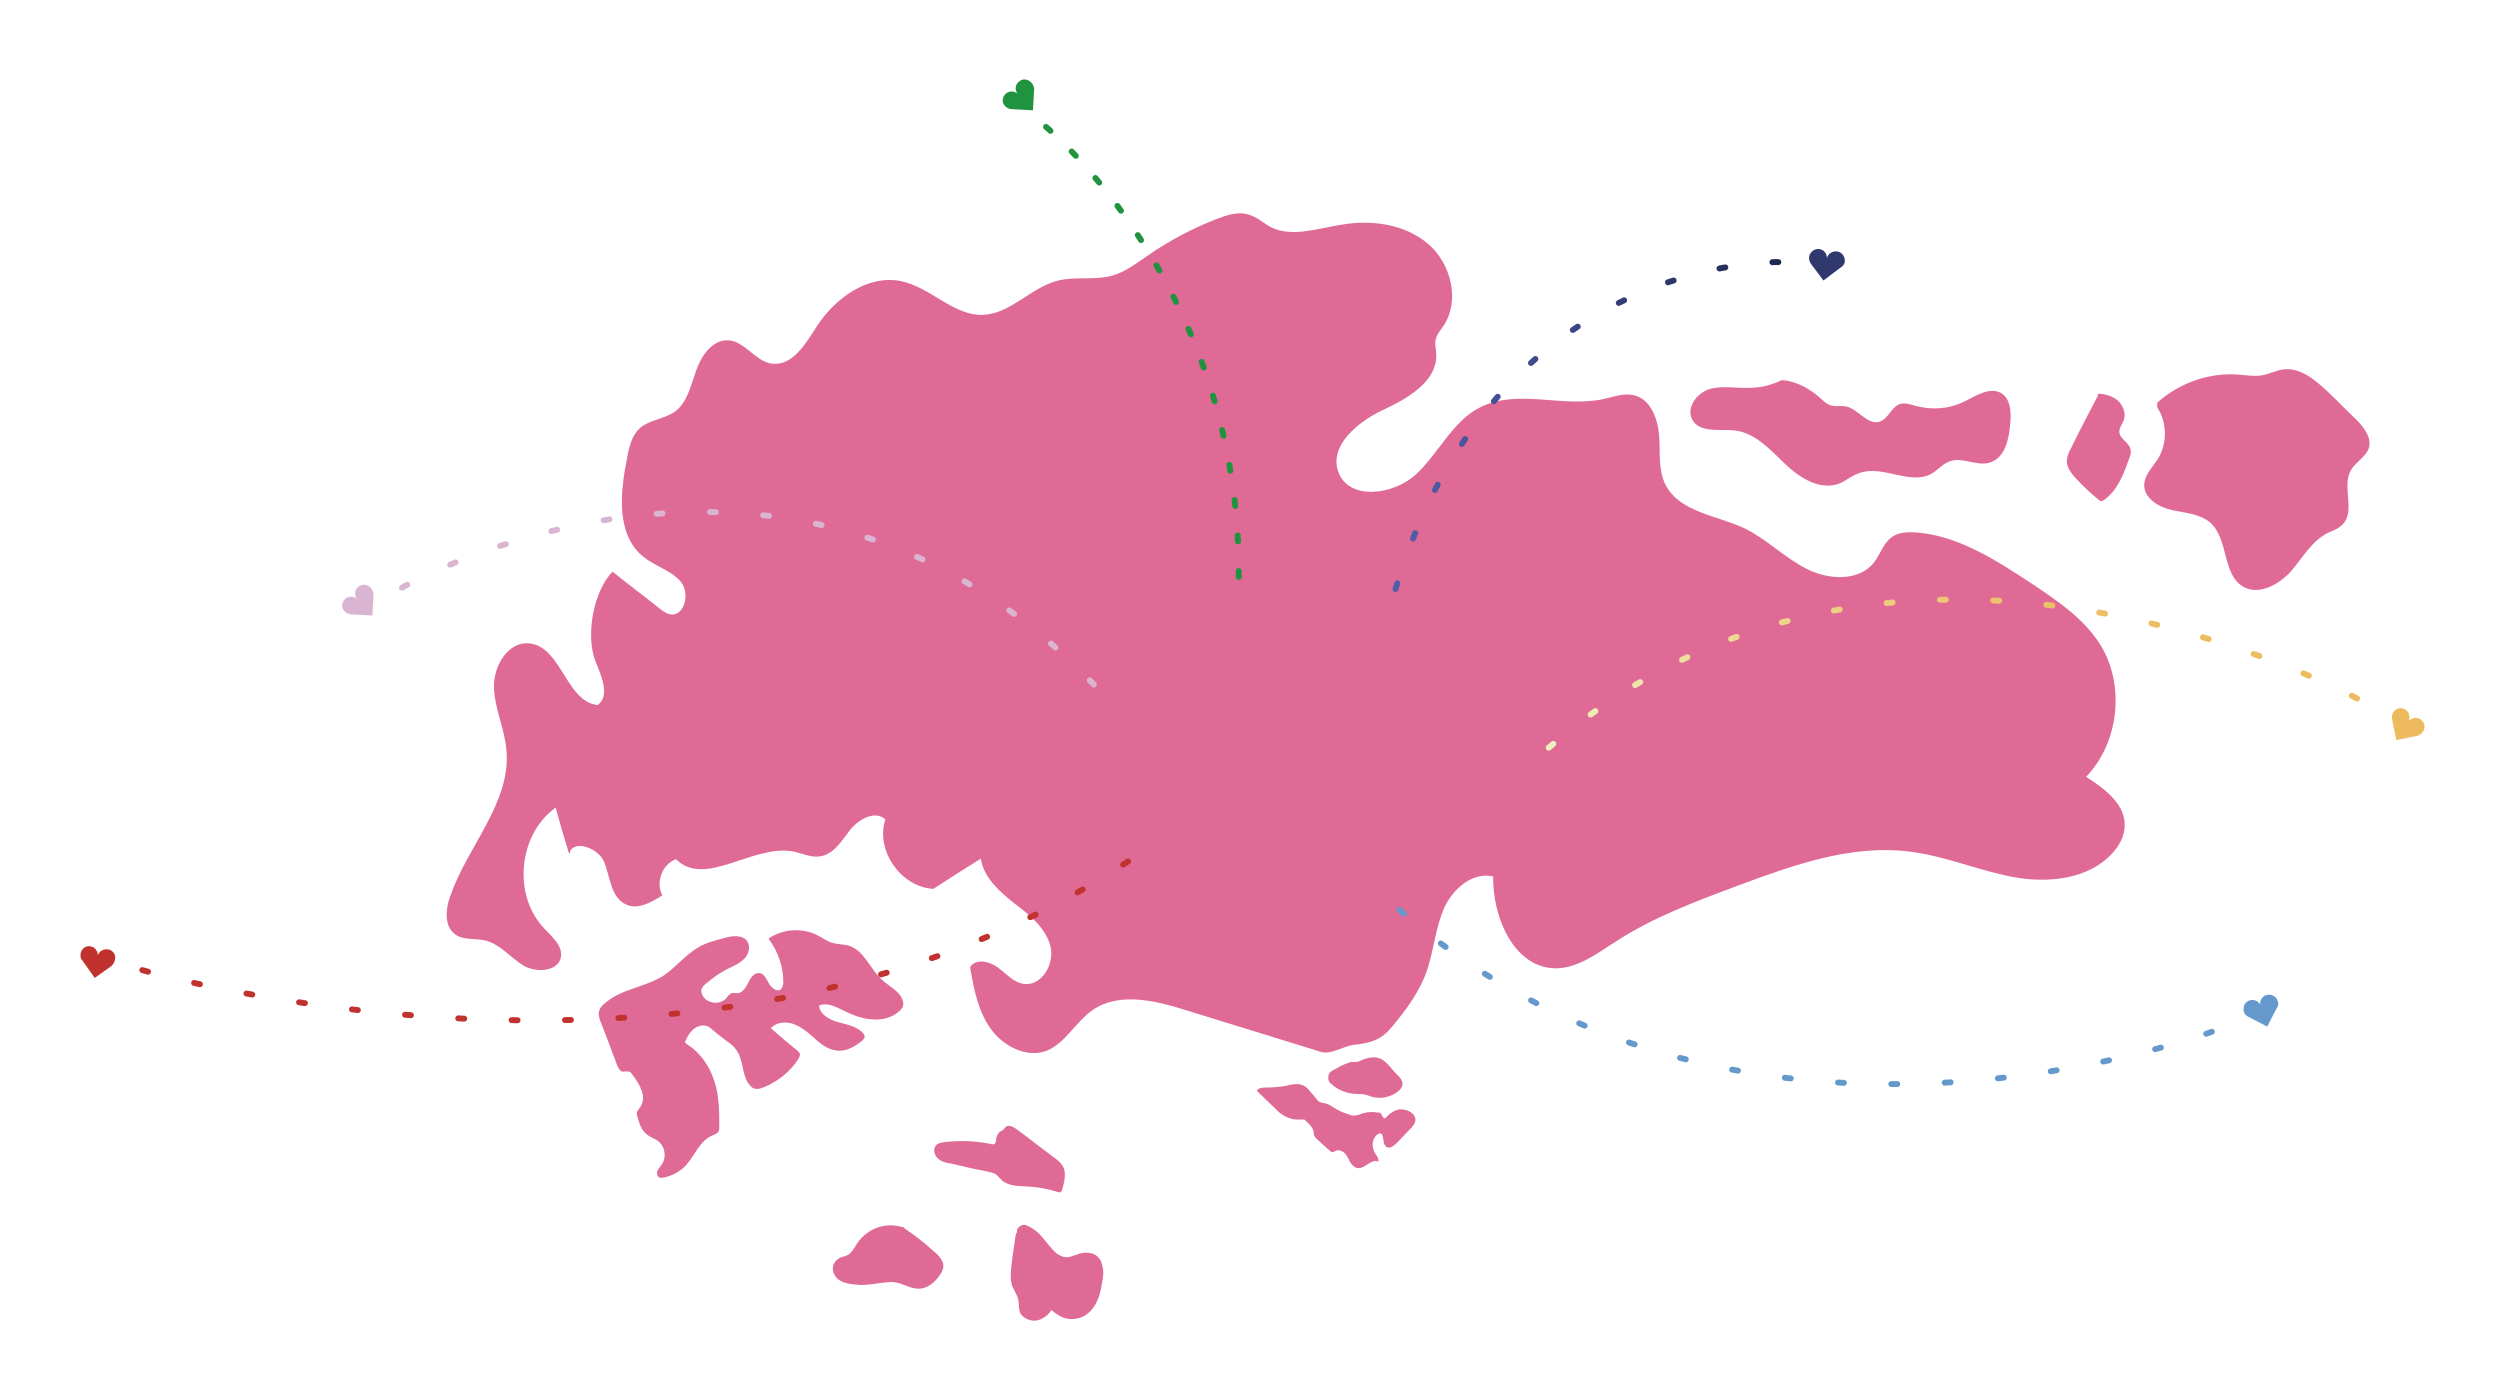 <?xml version="1.0" encoding="utf-8"?>
<!-- Generator: Adobe Illustrator 24.0.0, SVG Export Plug-In . SVG Version: 6.00 Build 0)  -->
<svg version="1.1" xmlns="http://www.w3.org/2000/svg" xmlns:xlink="http://www.w3.org/1999/xlink" x="0px"
	 y="0px" width="100%" height="100%" viewBox="0 0 421.6 232.6" enable-background="new 0 0 421.6 232.6" xml:space="preserve">
<g>
	<g>
		<path fill="#E06A96" d="M103.3,96.4c2.6,2.1,5.3,4.1,7.9,6.2c0.6,0.4,1.1,0.9,1.8,1c2.5,0.4,3.4-3.6,1.8-5.5
			c-1.6-1.9-4.3-2.6-6.3-4.2c-4.7-3.8-3.9-11-2.7-16.9c0.3-1.7,0.8-3.6,2.1-4.8c1.6-1.4,4-1.5,5.8-2.7c2.2-1.5,2.8-4.5,3.7-7
			c0.9-2.6,2.8-5.3,5.5-5.1c2.7,0.2,4.4,3.4,7.1,3.9c3.5,0.6,5.8-3.2,7.7-6.2c3.1-4.8,8.6-8.8,14.2-7.7c5,1,8.9,5.9,13.9,5.7
			c4.7-0.2,8.1-4.7,12.7-5.8c2.9-0.7,6.1,0,9-0.8c2.2-0.6,4-2,5.9-3.3c3.6-2.5,7.5-4.6,11.6-6.2c1.8-0.7,3.8-1.4,5.6-0.8
			c1.4,0.4,2.4,1.4,3.7,2.1c3.6,1.8,7.9,0.2,11.9-0.4c5.1-0.9,10.7-0.1,14.6,3.2c3.9,3.3,5.5,9.6,2.6,13.9c-0.5,0.7-1.1,1.4-1.3,2.3
			c-0.2,0.8,0.1,1.5,0.1,2.3c0.3,4.7-4.8,7.6-9.1,9.6c-4.2,2-9,6-7.4,10.4c1.8,4.9,9.4,3.9,13.2,0.3c3.8-3.6,6.1-8.9,10.7-11.2
			c6.3-3.2,13.9,0.1,20.8-1.4c1.8-0.4,3.6-1.1,5.3-0.6c2.7,0.7,3.9,4,4.1,6.8c0.2,2.8-0.2,5.8,1.1,8.3c2.4,4.6,8.6,5.1,13.3,7.3
			c3.7,1.8,6.7,4.9,10.4,6.8s8.8,2.2,11.4-1c1.1-1.4,1.6-3.3,3-4.3c1.2-0.9,2.8-0.9,4.3-0.8c7,0.6,13.2,4.6,19,8.4
			c4.5,3,9.2,6.1,12,10.7c4.1,6.8,3,16.4-2.5,22.1c3.1,2,6.7,4.6,6.5,8.4c-0.1,1.7-0.9,3.2-2,4.4c-4,4.5-10.9,5.2-16.8,4.1
			c-5.9-1.1-11.6-3.6-17.6-4.3c-9.8-1.2-19.5,2.3-28.7,5.7c-7.2,2.7-14.5,5.4-20.9,9.6c-3.1,2-6.3,4.4-10,4.4
			c-7-0.1-10.6-8.6-10.5-15.5c-3.5-0.8-6.8,2.1-8.3,5.4c-1.4,3.3-1.7,6.9-2.8,10.3c-1.2,3.6-3.5,6.7-5.9,9.6
			c-1.9,2.3-3.6,2.8-6.5,3.1c-1.7,0.2-3.8,1.7-5.5,1.2c-7.7-2.4-15.3-4.7-23-7.1c-5.1-1.6-11.1-3-15.5,0c-2.9,2-4.6,5.6-7.8,6.9
			c-3.4,1.3-7.4-0.8-9.5-3.8c-2.1-3-2.8-6.7-3.4-10.3c0.9-1.5,3.2-1,4.6,0s2.6,2.5,4.3,2.8c3.1,0.6,5.5-3.4,4.6-6.5
			c-0.9-3.1-3.6-5.2-6.1-7.1c-2.5-2-5.1-4.3-5.6-7.5c-2.7,1.7-5.4,3.4-8,5.1c-5.5-0.3-9.8-6.5-8.1-11.7c-1.7-1.6-4.4-0.1-5.9,1.7
			c-1.4,1.8-2.7,4.1-5,4.5c-1.6,0.3-3.1-0.5-4.6-0.8c-6.8-1.3-14.9,6.2-19.8,1.3c-2.3,0.8-3.5,3.9-2.3,6.1c-1.9,1.2-4.2,2.5-6.2,1.5
			c-2.5-1.2-2.6-4.6-3.6-7.1s-5.5-4-5.9-1.3c-0.8-2.6-1.6-5.3-2.3-7.9c-6.3,4.5-7.3,14.8-1.9,20.4c1.3,1.4,3.1,2.9,2.8,4.8
			c-0.5,2.5-4.2,2.7-6.4,1.4c-2.2-1.4-3.9-3.6-6.4-4.2c-1.7-0.4-3.6,0-5-1c-1.9-1.3-1.7-4.2-0.9-6.4c2.9-8.5,10.3-15.8,9.5-24.7
			c-0.3-3.6-2-7-2.1-10.6s2.4-7.8,6-7.4c5.4,0.6,6.2,9.9,11.5,10.4c2.2-1.7,0.5-5.1-0.5-7.7C98.8,106.9,100.1,99.7,103.3,96.4"/>
	</g>
	<g>
		<path fill="#E06A96" d="M353.8,66.7c-1.5,2.9-3,5.7-4.4,8.6c-0.5,0.9-1,1.9-0.8,3c0.2,0.9,0.8,1.6,1.4,2.3
			c1.2,1.3,2.5,2.5,3.8,3.6c0.2,0.1,0.3,0.3,0.5,0.3c0.2,0,0.5-0.1,0.7-0.3c2.2-1.7,3.2-4.4,4.1-7c0.2-0.5,0.3-0.9,0.2-1.4
			c-0.2-1.2-1.9-1.8-1.9-3c0-0.6,0.4-1.2,0.7-1.8c0.5-1.2,0-2.5-0.9-3.4c-0.9-0.8-2.2-1.2-3.4-1.2"/>
	</g>
	<g>
		<path fill="#E06A96" d="M363.8,68.7c1.7,2.6,1.7,6.1,0.1,8.7c-0.9,1.4-2.2,2.6-2.3,4.3c-0.1,2.3,2.4,3.8,4.6,4.3
			c2.2,0.5,4.7,0.6,6.5,2.1c3.2,2.8,2,8.9,5.7,10.9c2.6,1.4,5.9-0.4,7.9-2.6c2-2.3,3.5-5.1,6.2-6.5c0.9-0.4,1.8-0.7,2.5-1.4
			c2.3-2.2-0.1-6.4,1.4-9.1c0.8-1.5,2.6-2.3,3.1-3.9c0.5-1.8-1-3.6-2.3-4.9c-1.5-1.4-2.9-2.9-4.4-4.3c-2.2-2.1-4.8-4.4-7.8-4
			c-1.2,0.2-2.4,0.8-3.6,1c-1.2,0.2-2.4,0-3.5-0.1c-5.1-0.5-10.3,1.3-14.1,4.7"/>
	</g>
	<g>
		<path fill="#E06A96" d="M300.5,64.1c-1.7,0.8-3.5,1.3-5.4,1.3c-2.3,0.1-4.6-0.4-6.8,0.2c-2.2,0.7-4,3.2-2.9,5.2
			c1.3,2.3,4.7,1.5,7.3,1.8c3.4,0.5,5.9,3.3,8.4,5.7c2.5,2.4,6,4.5,9.2,3.2c1.1-0.5,2-1.3,3.2-1.7c3.9-1.5,8.6,2.1,12.2,0.1
			c1.1-0.6,1.9-1.7,3.1-2.1c2.1-0.8,4.6,0.9,6.8,0.2c2.5-0.8,3.2-3.9,3.4-6.5c0.2-1.9,0.1-4.2-1.5-5.2c-1.9-1.1-4.2,0.4-6.2,1.4
			c-2.6,1.3-5.6,1.5-8.4,0.7c-0.8-0.2-1.6-0.5-2.4-0.3c-1.5,0.4-2,2.5-3.5,3c-2.1,0.7-3.7-2.3-5.9-2.6c-0.7-0.1-1.4,0.1-2.2-0.1
			c-0.9-0.2-1.5-0.9-2.2-1.5c-1.5-1.3-3.3-2.3-5.3-2.7"/>
	</g>
	<g>
		<path fill="#E06A96" d="M211.9,183.9c1,1,2.1,2,3.1,3c0.4,0.4,0.8,0.8,1.3,1.1c0.9,0.6,2,0.9,3.1,0.8c0.2,0,0.3,0,0.5,0
			c0.1,0,0.2,0.1,0.3,0.2c0.5,0.5,1.1,1,1.3,1.7c0.1,0.3,0,0.7,0.2,0.9c0.1,0.3,0.4,0.5,0.6,0.7c0.7,0.6,1.3,1.2,2,1.8
			c0.1,0.1,0.2,0.2,0.4,0.2c0.2,0,0.3-0.1,0.5-0.2c0.5-0.3,1.2,0,1.6,0.4c0.4,0.4,0.6,1,0.9,1.5c0.3,0.5,0.8,1,1.4,1
			c0.6,0,1.1-0.4,1.6-0.7s1.1-0.7,1.7-0.4c0.2-0.5-0.2-1-0.5-1.4c-0.3-0.5-0.5-1.2-0.4-1.8c0.1-0.6,0.4-1.2,1-1.5
			c0.1-0.1,0.2-0.1,0.4,0c0.1,0,0.2,0.1,0.2,0.2c0.3,0.6,0.1,1.6,0.7,2c0.6,0.4,1.3-0.2,1.8-0.7c0.8-0.8,1.5-1.6,2.3-2.4
			c0.4-0.4,0.8-0.9,0.8-1.5c0-0.3-0.2-0.6-0.3-0.8c-0.6-0.7-1.6-1-2.5-0.9c-0.9,0.2-1.7,0.8-2.3,1.5c-0.4,0-0.5-0.5-0.7-0.8
			c-0.2-0.2-0.4-0.2-0.7-0.2c-0.7-0.1-1.5-0.1-2.2,0.1c-0.5,0.1-0.9,0.4-1.4,0.4c-0.4,0.1-0.8,0-1.2-0.2c-0.8-0.2-1.6-0.6-2.3-1
			c-0.5-0.3-1-0.7-1.5-0.8c-0.3-0.1-0.6-0.1-0.9-0.2c-0.3-0.1-0.6-0.4-0.8-0.7c-0.8-0.9-1.4-2-2.5-2.3c-0.8-0.2-1.7,0-2.5,0.2
			c-1.1,0.2-2.2,0.3-3.3,0.3c-0.6,0-1.3,0-1.6,0.5"/>
	</g>
	<g>
		<path fill="#E06A96" d="M116,176.2c2.2,1.4,3.7,3.7,4.5,6.2s0.8,5.1,0.8,7.7c0,0.3,0,0.6-0.2,0.8c-0.2,0.3-0.6,0.4-1,0.6
			c-2.1,0.9-2.9,3.3-4.4,5c-1,1.1-2.4,1.8-3.8,2.1c-0.3,0-0.6,0.1-0.8-0.1c-0.3-0.2-0.4-0.8-0.2-1.1c0.2-0.4,0.5-0.7,0.7-1
			c0.9-1.3,0.5-3.3-0.8-4.1c-0.5-0.3-1.1-0.5-1.6-0.9c-1-0.7-1.4-1.9-1.7-3.1c-0.1-0.2-0.1-0.5-0.1-0.7c0.1-0.3,0.3-0.5,0.5-0.8
			c0.6-0.8,0.7-1.9,0.3-2.9c-0.3-0.9-0.9-1.8-1.5-2.6c-0.2-0.3-0.4-0.6-0.8-0.6c-0.3-0.1-0.7,0.1-1,0c-0.4-0.1-0.6-0.6-0.8-1
			c-0.9-2.4-1.8-4.8-2.7-7.1c-0.3-0.7-0.6-1.6-0.3-2.3c0.2-0.5,0.5-0.8,0.9-1.1c2.7-2.4,6.7-2.7,9.8-4.6c2.1-1.4,3.7-3.5,5.9-4.8
			c1.3-0.8,2.9-1.2,4.4-1.6c1.3-0.4,3.1-0.6,3.9,0.5c0.6,0.9,0.3,2.2-0.5,3c-0.8,0.8-1.8,1.2-2.8,1.7c-1.4,0.7-2.6,1.6-3.8,2.6
			c-0.2,0.2-0.5,0.5-0.6,0.8c-0.1,0.3,0,0.6,0.1,0.9c0.6,1.5,2.9,1.9,4,0.7c0.3-0.3,0.6-0.8,1-0.9c0.3-0.1,0.6,0,0.9,0
			c0.8,0,1.4-0.8,1.8-1.6c0.4-0.9,1-1.9,2-1.8c0.8,0.1,1.2,1.1,1.6,1.8c0.4,0.7,1.4,1.5,2,0.9c0.3-0.3,0.4-0.8,0.4-1.2
			c0-2.6-0.9-5.2-2.5-7.3c2.4-1.7,5.8-1.9,8.4-0.5c0.8,0.4,1.5,1,2.4,1.2c0.9,0.3,1.9,0.2,2.8,0.5c2.5,0.8,3.5,3.8,5.4,5.6
			c1.2,1.2,3,1.9,3.6,3.5c0.1,0.3,0.2,0.7,0.1,1c-0.1,0.3-0.3,0.6-0.5,0.8c-1.2,1.2-3.1,1.7-4.8,1.5c-1.7-0.1-3.4-0.8-5-1.6
			c-1.2-0.6-2.7-1.3-3.9-0.7c0.2,1.5,1.8,2.4,3.3,2.8c1.5,0.4,3.2,0.7,4.2,1.9c0.1,0.2,0.3,0.4,0.2,0.6c0,0.2-0.2,0.4-0.4,0.6
			c-1.1,0.9-2.4,1.7-3.8,1.7c-1.5,0-2.8-0.8-3.9-1.8s-2.2-2-3.6-2.6c-1.4-0.6-3.1-0.5-4.1,0.6c1.5,1.3,3,2.6,4.5,3.8
			c0.2,0.2,0.4,0.4,0.4,0.6c0,0.2-0.1,0.5-0.2,0.7c-1.4,2.2-3.5,3.9-6,4.9c-0.5,0.2-0.9,0.3-1.4,0.2c-0.5-0.1-0.8-0.5-1.1-0.9
			c-1.1-1.6-0.8-3.9-2-5.6c-0.4-0.6-1-1.1-1.6-1.5c-0.8-0.6-1.6-1.2-2.4-1.9c-0.3-0.3-0.7-0.6-1.1-0.7c-0.8-0.2-1.7,0.1-2.3,0.7
			c-0.6,0.6-1,1.3-1.3,2.1"/>
	</g>
	<path fill="#E06A96" d="M235.1,180.7c-0.6-0.7-1.2-1.5-2-2c-0.9-0.6-2.1-0.4-3-0.1c-0.4,0.1-0.8,0.4-1.3,0.5c-0.2,0-0.4,0-0.5,0
		c-0.3,0-0.6,0-0.8,0.1c-1,0.3-2,0.9-2.9,1.4c-0.4,0.2-0.6,0.6-0.6,1.1c0,0,0,0.1,0,0.1c0,0,0,0,0,0c0,0.3,0.1,0.6,0.3,0.8
		c1.3,1.3,3,1.9,4.8,1.9c0.4,0,0.7,0,1.1,0.1c0.5,0.1,0.9,0.3,1.3,0.4c0.9,0.2,1.8,0.2,2.6-0.1c0.8-0.2,1.9-0.8,2.3-1.6
		C236.9,182.2,235.7,181.4,235.1,180.7z"/>
	<path fill="#E06A96" d="M183.7,211.3c-1.1-0.2-2.1,0.3-3.1,0.6c-0.9,0.3-1.7,0-2.5-0.6c-0.8-0.7-1.5-1.7-2.2-2.5
		c-0.8-1-1.7-1.7-2.9-2.2c-0.6-0.2-1.3,0.3-1.5,0.8c0,0.1,0,0.3,0,0.4c-0.1,0.1-0.1,0.2-0.2,0.4c-0.3,1.9-0.6,3.9-0.8,5.9
		c-0.1,0.9-0.1,1.9,0.2,2.8c0.3,0.7,0.8,1.4,1,2.2c0.2,0.8,0,1.6,0.4,2.4c0.4,0.7,1.2,1.1,2,1.2c0.8,0.1,1.5-0.2,2.1-0.6
		c0.4-0.3,0.7-0.6,1-1c0.1-0.1,0.1-0.1,0.1-0.2c0.2,0.2,0.4,0.3,0.6,0.5c0.4,0.3,0.9,0.6,1.4,0.8c1.1,0.4,2.2,0.3,3.2-0.1
		c2.1-1,3-3.3,3.3-5.5c0.2-1,0.4-2.1,0.1-3.1C185.7,212.2,184.8,211.4,183.7,211.3z"/>
	<path fill="#E06A96" d="M157.1,210.7c-1.4-1.3-2.9-2.4-4.5-3.5c-0.1-0.2-0.3-0.3-0.6-0.3c-2.8-0.8-5.7,0.3-7.4,2.7
		c-0.3,0.5-0.6,1-1,1.5c-0.4,0.5-0.7,0.6-1.3,0.8c-1.5,0.3-2.4,1.8-1.5,3.2c0.8,1.4,2.9,1.5,4.4,1.6c1.7,0,3.2-0.4,4.9-0.5
		c1.6-0.1,2.8,0.9,4.4,1.1c1.6,0.2,2.9-0.8,3.8-2c0.5-0.7,1-1.4,0.7-2.4C158.5,211.8,157.7,211.2,157.1,210.7z"/>
	<g>
		<path fill="#E06A96" d="M169.1,190.6c-0.6,0.2-1,0.8-1.1,1.4c0,0.3,0,0.7-0.3,0.9c-0.2,0.1-0.5,0.1-0.7,0
			c-2.5-0.5-5.1-0.6-7.7-0.3c-0.5,0.1-1,0.1-1.4,0.5c-0.6,0.6-0.4,1.6,0.2,2.2c0.6,0.6,1.4,0.8,2.2,0.9c2.1,0.5,4.2,1,6.4,1.4
			c0.4,0.1,0.8,0.2,1.2,0.4c0.4,0.3,0.7,0.7,1,1c1.2,1.1,3,1,4.6,1.1c1.6,0.1,3.3,0.4,4.8,0.9c0.2,0.1,0.5,0.1,0.6,0
			c0.1-0.1,0.2-0.2,0.2-0.3c0.4-1.4,0.8-2.9,0.1-4.1c-0.3-0.5-0.8-0.9-1.3-1.3c-2.2-1.6-4.3-3.3-6.5-4.9c-0.3-0.2-0.6-0.4-1-0.5
			c-0.4-0.1-0.8,0-1,0.4"/>
	</g>
	<path fill="#E06A96" d="M375.6,90.4l-2,0.4L375.6,90.4z"/>
	<polygon fill="#E06A96" points="375.7,90.4 375.6,90.4 375.7,90.5 	"/>
</g>
<path fill="none" stroke="#C1322E" stroke-linecap="round" stroke-linejoin="round" stroke-miterlimit="10" stroke-dasharray="1,8" d="
	M24,163.6c0,0,101.8,29.9,172.3-22.6"/>
<path fill="none" stroke="#6599CC" stroke-linecap="round" stroke-linejoin="round" stroke-miterlimit="10" stroke-dasharray="1,8" d="
	M373,174c0,0-84.5,31.9-142.4-25.6"/>
<path fill="none" stroke="#D9B5D2" stroke-linecap="round" stroke-linejoin="round" stroke-miterlimit="10" stroke-dasharray="1,8" d="
	M67.8,99.1c0,0,65.5-37.8,117,16.7"/>
<path fill="none" stroke="#20933E" stroke-linecap="round" stroke-linejoin="round" stroke-miterlimit="10" stroke-dasharray="1,5" d="
	M176.4,21.4c0,0,33.3,27.4,32.5,77"/>
<linearGradient id="SVGID_1_" gradientUnits="userSpaceOnUse" x1="234.702" y1="165.135" x2="300.38" y2="165.135" gradientTransform="matrix(1 0 0 -1 0 237.202)">
	<stop  offset="0" style="stop-color:#505DA8"/>
	<stop  offset="0.134" style="stop-color:#4C58A1"/>
	<stop  offset="0.37" style="stop-color:#414B8C"/>
	<stop  offset="0.68" style="stop-color:#2F396D"/>
	<stop  offset="1" style="stop-color:#1B284F"/>
</linearGradient>
<path fill="none" stroke="url(#SVGID_1_)" stroke-linecap="round" stroke-linejoin="round" stroke-miterlimit="10" stroke-dasharray="1,8" d="
	M299.9,44.2c0,0-47.9-1.3-64.7,55.6"/>
<linearGradient id="SVGID_2_" gradientUnits="userSpaceOnUse" x1="260.903" y1="118.266" x2="398.691" y2="118.266" gradientTransform="matrix(0.994 0.111 0.111 -0.994 -12.226 199.109)">
	<stop  offset="0" style="stop-color:#EDF2C3"/>
	<stop  offset="5.050000e-02" style="stop-color:#EEEDB8"/>
	<stop  offset="0.209" style="stop-color:#EEDB97"/>
	<stop  offset="0.377" style="stop-color:#EECE7E"/>
	<stop  offset="0.555" style="stop-color:#EDC36C"/>
	<stop  offset="0.752" style="stop-color:#EDBD61"/>
	<stop  offset="1" style="stop-color:#EDBB5E"/>
</linearGradient>
<path fill="none" stroke="url(#SVGID_2_)" stroke-linecap="round" stroke-linejoin="round" stroke-miterlimit="10" stroke-dasharray="1,8" d="
	M397.5,117.8c0,0-79.6-43.8-138.8,10.5"/>
<path fill="#20933E" d="M173.9,13.9c-0.6-0.6-1.5-0.7-2.1-0.1c-0.6,0.5-0.7,1.3-0.2,2c-0.6-0.5-1.4-0.5-2,0
	c-0.6,0.6-0.7,1.5-0.1,2.1c0.3,0.3,0.7,0.5,1.1,0.5l0,0l3.5,0.2l0.1,0l0-0.1l0.2-3.5l0,0C174.4,14.7,174.2,14.2,173.9,13.9z"/>
<path fill="#D9B5D2" d="M62.5,99.1c-0.6-0.6-1.5-0.7-2.1-0.1c-0.6,0.5-0.7,1.3-0.2,2c-0.6-0.5-1.4-0.5-2,0c-0.6,0.6-0.7,1.5-0.1,2.1
	c0.3,0.3,0.7,0.5,1.1,0.5l0,0l3.5,0.2l0.1,0l0-0.1l0.2-3.5l0,0C62.9,99.8,62.8,99.4,62.5,99.1z"/>
<path fill="#C1322E" d="M19.4,161.8c0.2-0.8-0.4-1.6-1.2-1.7c-0.7-0.1-1.5,0.3-1.7,1c0-0.7-0.5-1.4-1.2-1.5
	c-0.8-0.2-1.6,0.4-1.7,1.2c-0.1,0.4,0,0.9,0.3,1.2l0,0l2,2.8l0,0.1l0.1,0l2.8-2l0,0C19.1,162.6,19.3,162.3,19.4,161.8z"/>
<path fill="#EDBB5E" d="M408.6,123.4c0.5-0.7,0.3-1.6-0.4-2.1c-0.6-0.4-1.5-0.3-2,0.3c0.3-0.7,0.1-1.5-0.5-1.9
	c-0.7-0.5-1.6-0.3-2.1,0.4c-0.2,0.4-0.3,0.8-0.2,1.2l0,0l0.7,3.4l0,0.1l0.1,0l3.4-0.7l0,0C408,124,408.3,123.8,408.6,123.4z"/>
<path fill="#6599CC" d="M384.1,168.8c-0.2-0.8-1.1-1.2-1.9-1c-0.7,0.2-1.2,1-1,1.7c-0.3-0.7-1.1-1-1.8-0.8c-0.8,0.2-1.2,1.1-1,1.9
	c0.1,0.4,0.4,0.7,0.8,0.9l0,0l3.1,1.6l0.1,0l0-0.1l1.6-3.1l0,0C384.2,169.7,384.3,169.3,384.1,168.8z"/>
<path fill="#2F396D" d="M311.1,44.1c0.1-0.8-0.5-1.6-1.3-1.7c-0.8-0.1-1.5,0.4-1.7,1.1c0-0.7-0.5-1.4-1.3-1.5
	c-0.8-0.1-1.6,0.5-1.7,1.3c-0.1,0.4,0.1,0.9,0.3,1.2l0,0l2.1,2.8l0,0l0,0l2.8-2.1l0,0C310.8,44.9,311.1,44.5,311.1,44.1z"/>
</svg>
